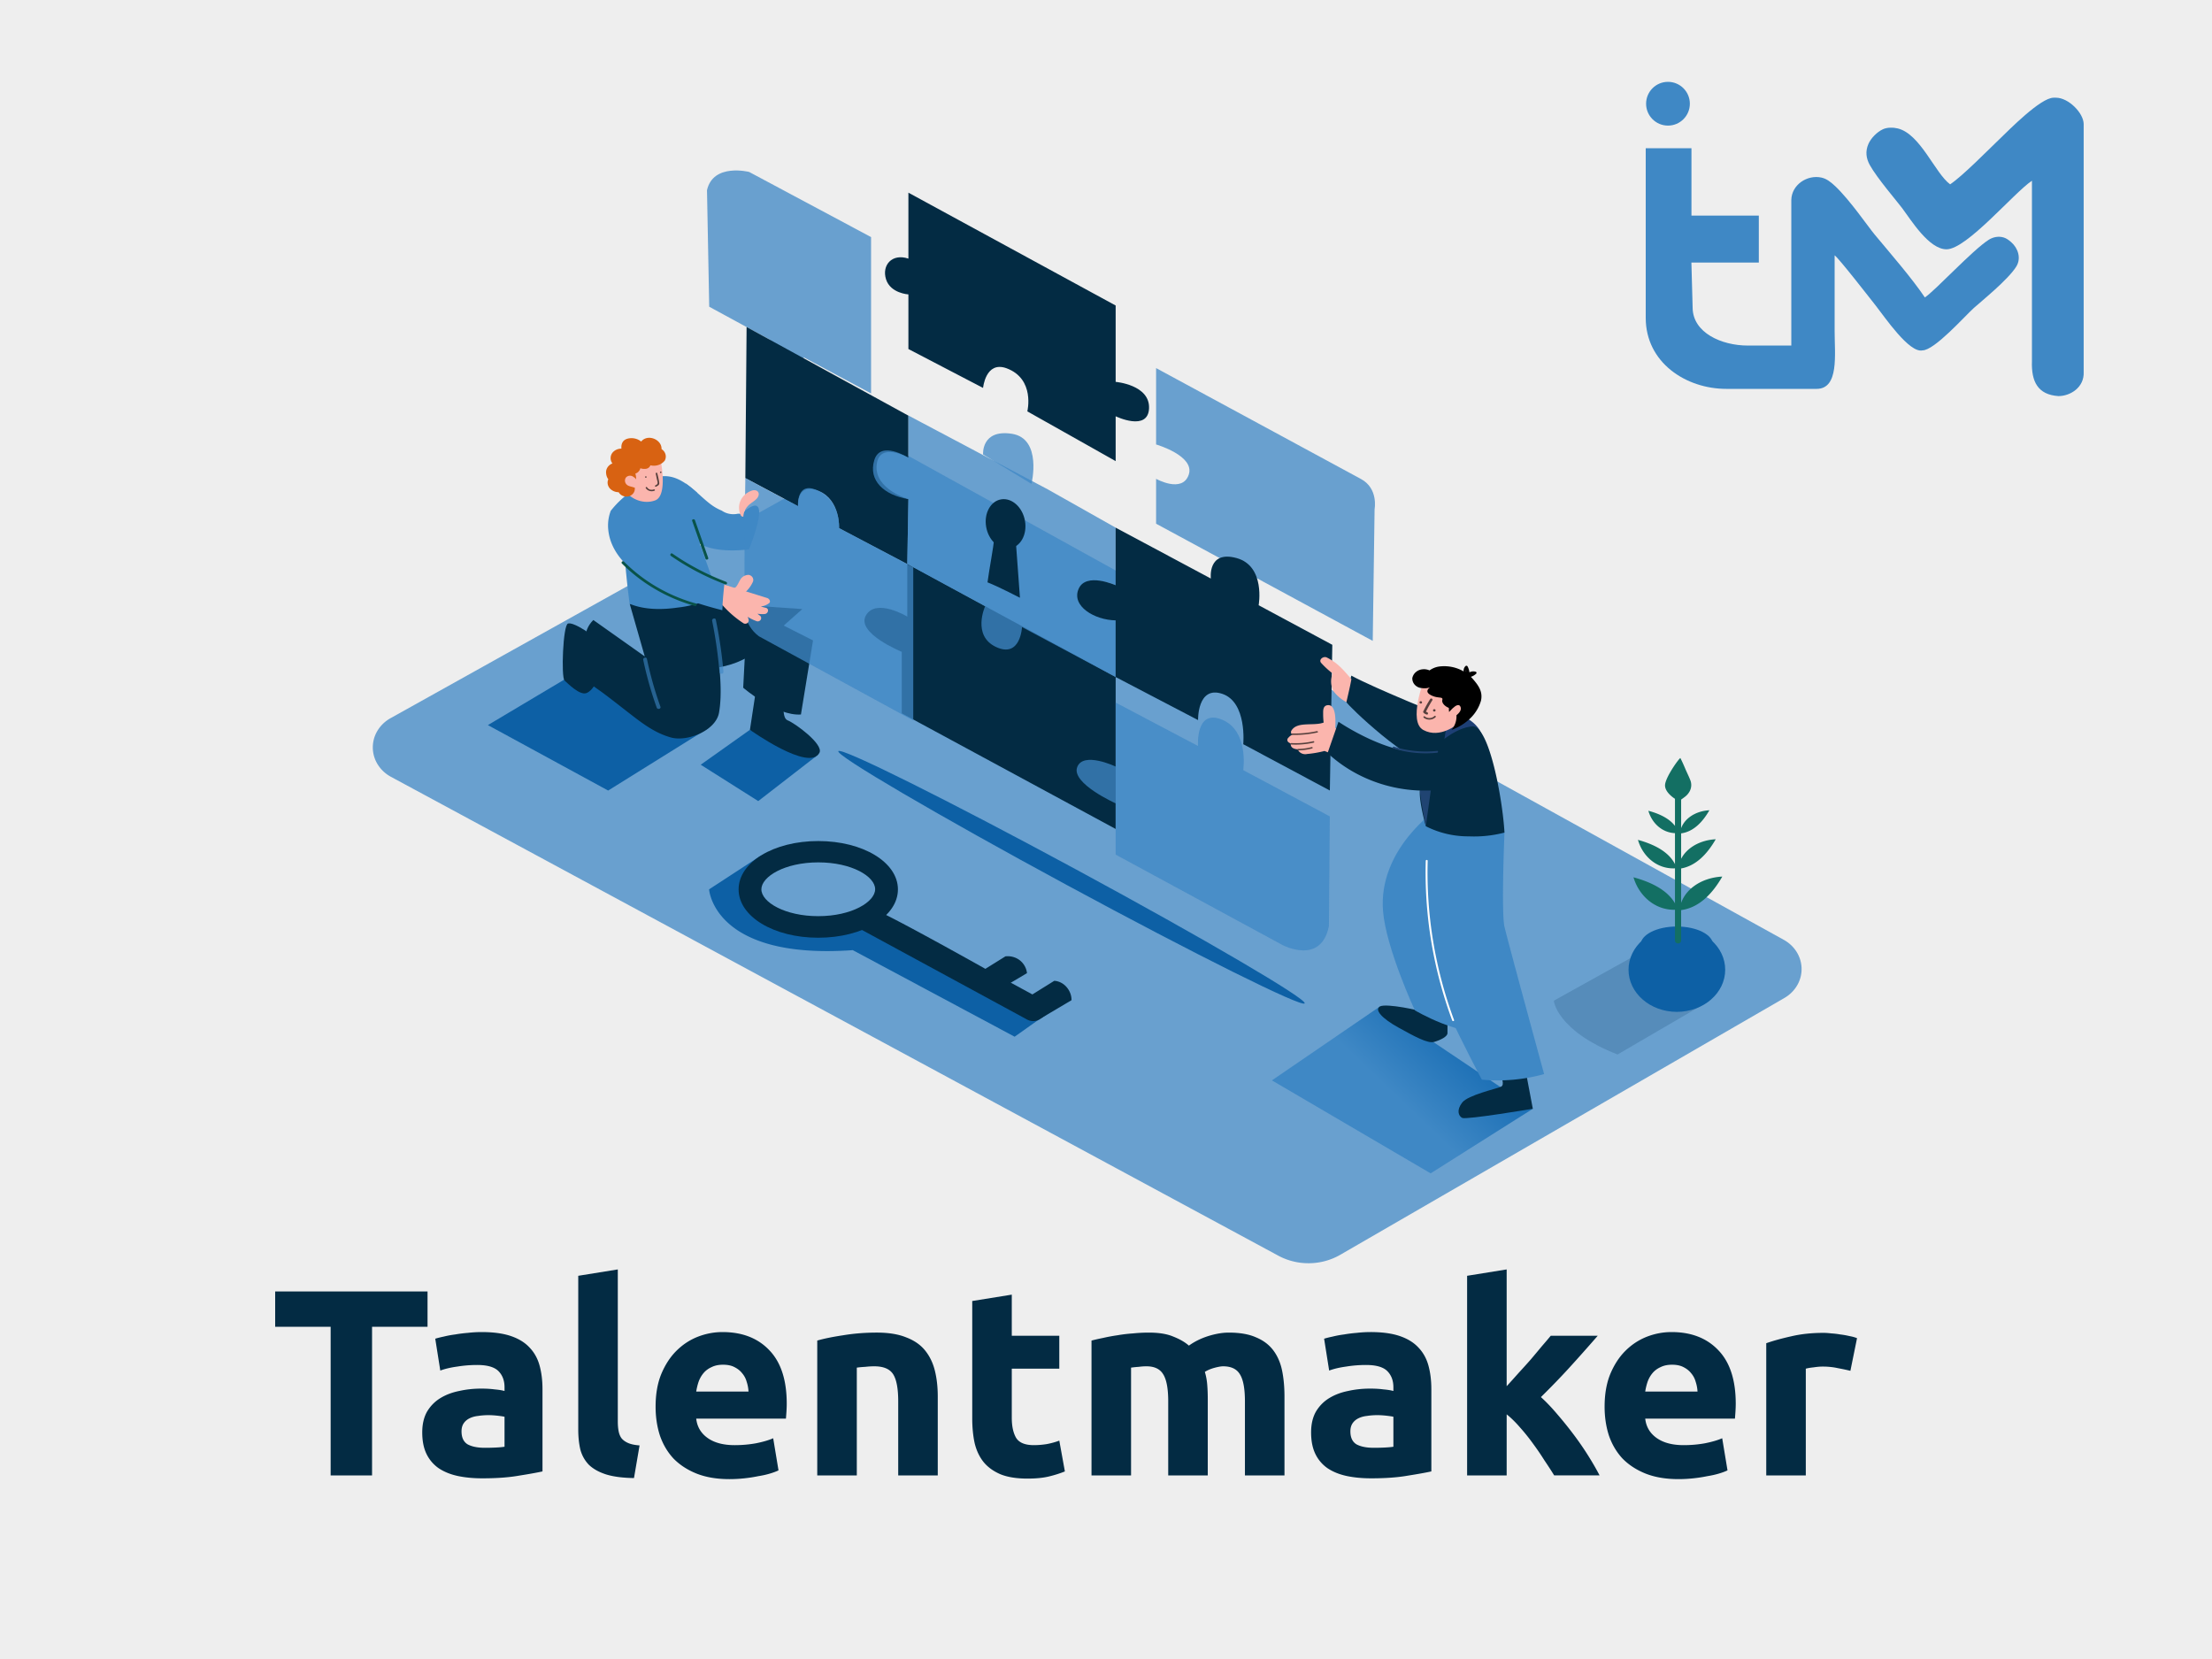 <svg width="1000" height="750" fill="none" xmlns="http://www.w3.org/2000/svg"><path fill="#EEE" d="M0 0h1000v750H0z"/><g filter="url(#a)"><path d="m166.517 294.696 215.055-119.908a17.253 17.253 0 0 1 8.347-2.138c2.937 0 5.82.738 8.347 2.138l398.162 220.095c2.425 1.348 4.438 3.258 5.845 5.547a14.625 14.625 0 0 1 2.188 7.519 14.6 14.6 0 0 1-2.031 7.558c-1.359 2.314-3.332 4.261-5.728 5.652l-200.785 116.1c-4.202 2.433-9.028 3.755-13.967 3.824-4.938.069-9.805-1.117-14.082-3.431l-401.15-216.475c-2.471-1.341-4.525-3.263-5.959-5.576a14.637 14.637 0 0 1-2.221-7.611 14.617 14.617 0 0 1 2.105-7.64c1.399-2.332 3.424-4.281 5.874-5.654z" fill="#3F88C5" fill-opacity=".76"/><path d="M327.316 200.518c-.682.511-1.429.942-2.223 1.281a.333.333 0 0 1-.17.401.38.38 0 0 1-.158.042h-1.185a9.439 9.439 0 0 1-3.81.052 9.148 9.148 0 0 1-3.48-1.452 22.315 22.315 0 0 1-4.884-2.766c-3.645-2.697-7.29-6.692-11.427-9.492 0 .785.109 1.57.2 2.322l.893 7.529 1.586 13.352c0 .239 0 .939.127 1.143 6.889 8.332 25.789 5.396 25.789 5.396s11.19-27.079-1.258-17.808z" fill="#3F88C5"/><path d="m613.923 424.95-48.916 33.464 71.752 42.035 46.2-29.196" fill="url(#b)"/><path d="m329.012 299.937-22.235 15.776 26.007 16.442 26.026-20.164M250.025 274.293l-39.458 23.51 54.366 29.588 45.58-28.393" fill="#0D60A5"/><path d="M344.812 284.059s-1.986 10.363 1.239 11.576c3.226 1.212 16.403 10.824 14.398 14.683-4.501 8.844-31.42-10.381-31.42-10.381l3.335-21.922" fill="#032B43"/><path d="M327.809 244.431c0 1.998-1.823 36.469-1.823 36.469s14.963 12.925 26.099 12.105l5.467-33.464" fill="#032B43"/><path d="M301.491 272.381s19.865 2.134 31.566-9.186c6.798-6.59 19.647-17.842 19.647-17.842l-47.386-3.261" fill="#032B43"/><path d="M338.124 123.619s-1.695 14.034 6.269 18.064c7.509 3.79 8.985-10.142 8.985-10.142l30.418 16.322V77.179l-55.131-29.452s-16.256-4.132-19.045 8.247l1.002 52.688 27.502 14.957zM434.425 175.454s-.893-11.49 12.994-9.356c13.888 2.134 8.894 22.656 8.894 22.656" fill="#3F88C5" fill-opacity=".76"/><path d="M633.15 427.511c-.547-.632-16.403-4.047-19.228-2.544-2.825 1.502 1.003 5.548 8.183 9.509 7.181 3.962 13.341 7.41 16.239 6.557 2.898-.854 6.032-2.408 6.032-3.961v-15.691M668.543 455.887c0 .905 1.913 4.524 0 5.412-1.914.888-14.872 3.722-17.514 7.137-2.643 3.415-1.714 6.027 0 6.949 1.713.922 31.93-4.132 31.93-4.132l-3.645-19.276" fill="#032B43"/><path d="M659.923 302.225s-1.731-6.727-12.065-9.749c-10.334-3.022-8.948 18.456-8.948 18.456" fill="#1D3F75"/><path d="M640.203 335.518c-1.075.444-27.192 18.542-24.968 46.321 1.348 16.766 14.379 44.903 14.379 44.903s21.032 12.532 34.628 9.357" fill="#3F88C5"/><path d="M634.59 343.526s-6.98 28.427-4.392 46.098c2.587 17.672 29.706 68.465 29.706 68.465a77.7 77.7 0 0 0 28.158-2.527s-16.403-59.996-17.915-66.586c-1.513-6.591 0-42.565 0-42.565" fill="#3F88C5"/><path d="M644.487 294.456s-32.951-13.232-43.576-19.019c0 0-2.807 10.517-2.242 11.951.565 1.434 27.994 28.103 42.227 30.374M255.108 255.409s-6.05-4.183-8.328-3.517c-2.279.666-3.153 24.279-1.568 25.73 1.586 1.451 6.871 6.829 9.896 5.702 3.026-1.126 4.775-5.702 4.775-5.702" fill="#032B43"/><path d="m310.731 240.931-36.049 2.066 6.798 23.749-23.237-16.442c-4.519 4.525-3.772 9.34-4.009 15.367a32.837 32.837 0 0 0 1.276 11.456c.127.41.273.802.437 1.195 2.169 1.861 4.684 3.5 6.415 4.781 4.174 3.09 8.22 6.317 12.32 9.493 5.796 4.473 11.318 8.758 18.663 10.807 7.344 2.049 20.193-3.09 21.687-11.115 2.607-14.376-2.15-37.032-4.301-51.357z" fill="#032B43"/><path d="m594.258 309.481-6.852-2.936c-1.222-.53-2.279 1.178-1.057 1.707l6.852 2.937c1.294.512 2.278-1.178 1.057-1.708z" fill="#606060"/><path d="m327.518 117.831 73.155 40.072v19.054s-13.158-7.666-14.343 3.141c-1.221 11.115 14.343 15.537 14.343 15.537l-.51 29.332-30.818-16.219s.601-12.737-9.113-16.767c-10.261-4.217-9.422 6.83-9.422 6.83l-23.857-12.686.565-68.294zM400.672 127.785v-24.689s-8.11-.461-10.114-6.829c-2.005-6.368 2.679-11.832 10.114-9.356V57.1l93.695 51.015v34.523s15.528 1.28 15.09 11.951c-.437 10.671-15.09 3.603-15.09 3.603v20.266l-39.931-22.486s3.645-14.683-9.422-19.498c-9.459-3.415-10.589 8.895-10.589 8.895l-33.753-17.585z" fill="#032B43"/><path d="M400.162 224.95v23.801s-14.124-8.537-18.698-.53c-4.575 8.008 16.202 16.442 16.202 16.442v27.796l96.701 52.296v-68.687l-94.205-51.118z" fill="#032B43"/><path d="m610.588 259.729.838-59.552s1.823-9.357-6.196-13.659l-92.584-50.111v34.523s17.661 5.122 14.763 13.658c-2.898 8.537-14.763 1.878-14.763 1.878v20.284l97.942 52.979zM326.953 186.125l23.783 12.72s-.802-12.14 9.423-6.83c10.224 5.31 9.112 16.767 9.112 16.767l33.589 17.739v69.199l-69.784-38.074c-3.345-2.5-5.558-6.092-6.196-10.056-.766-6.454.073-61.465.073-61.465z" fill="#3F88C5" fill-opacity=".76"/><path d="m400.162 224.95 35.211 19.088s-6.105 13.335 4.957 18.474c11.063 5.139 11.701-9.015 11.701-9.015l42.336 22.571v-25.61s-14.161-.939-16.767-10.244 11.628-8.656 16.767-5.549v-26.123l-30.654-17.295-63.04-33.396v19.105s-12.612-8.161-15.419 1.059c-2.806 9.22 4.411 15.844 15.419 17.62l-.511 29.332M494.367 287.627v28.923s-14.744-7.035-17.405.307c-2.661 7.342 17.405 16.322 17.405 16.322v23.169l75.615 40.977s17.332 9.117 20.795-8.725l.401-49.513-39.147-20.932s2.679-17.654-9.496-22.776c-12.174-5.122-10.935 11.866-10.935 11.866l-37.233-19.618z" fill="#3F88C5" fill-opacity=".76"/><path d="m494.367 208.542 43.03 22.999s-1.568-12.874 11.627-9.254c13.195 3.619 9.987 21.325 9.987 21.325l33.298 17.893-1.112 65.869-39.147-20.932s1.822-18.986-9.496-22.776c-11.317-3.79-10.935 11.866-10.935 11.866l-37.27-19.464v-25.61c-9.459-.154-20.047-6.386-16.767-14.171 3.281-7.786 16.767-1.707 16.767-1.707v-26.038M439.692 211.889c-.802 7.154-2.296 14.239-3.262 21.376 4.756 1.827 14.671 6.966 14.671 6.966l-1.823-24.842-9.586-3.5z" fill="#032B43"/><path d="M446.502 217.953c4.85-.729 7.93-6.293 6.88-12.429-1.05-6.136-5.833-10.519-10.683-9.79-4.85.728-7.931 6.293-6.88 12.429 1.05 6.135 5.833 10.518 10.683 9.79z" fill="#032B43"/><path d="M668.817 344.909a498.922 498.922 0 0 1-10.316-34.284c-.328-1.229-2.351-.7-2.023.53a485.5 485.5 0 0 0 10.316 34.283c.401 1.178 2.424.649 2.023-.529z" fill="#606060"/><path d="M278.274 183.547c-1.385-2.271-5.687-5.242-8.202-2.629a2.648 2.648 0 0 0-.624 2 2.717 2.717 0 0 0 1.044 1.841 12.839 12.839 0 0 0 5.066 1.946 1.385 1.385 0 0 0 1.185-.199c.167-.118.302-.271.393-.447.092-.176.138-.37.135-.566.224-.033.436-.116.618-.243s.329-.293.427-.484a1.232 1.232 0 0 0-.042-1.219z" fill="#FBB5AD"/><path d="m309.037 226.453-36.961-8.537s1.148 15.025 2.588 25.047c6.616 2.783 14.671 2.731 21.688 1.707a48.736 48.736 0 0 0 14.361-3.824 32.814 32.814 0 0 0 4.228-2.459c-.565-3.551-5.449-8.264-5.904-11.934z" fill="#3F88C5"/><path d="M317.475 233.743c0 2.715-.765 9.408-.929 12.122-15.565-3.892-49.208-14.444-51.541-36.178a18.61 18.61 0 0 1 1.094-8.742 42.234 42.234 0 0 1 7.764-7.649c3.973-3.415 8.893-6.949 14.361-7.854 6.725-1.127 12.028 2.971 16.858 7.239 1.823 3.944-3.426 7.803-2.734 11.815l9.404 26.464 5.741 2.766" fill="#3F88C5"/><path d="M288.316 176.205s4.082 17.774-2.169 20.028c-6.251 2.253-12.63-1.844-13.742-5.122a23.705 23.705 0 0 1-.437-8.537s4.738-6.317 16.348-6.369z" fill="#FBB5AD"/><path d="M289.062 173.03c.201-4.32-6.233-7.052-9.203-3.415a6.85 6.85 0 0 0-2.562-1.297 7.119 7.119 0 0 0-2.906-.154c-2.734.444-3.645 2.253-3.463 4.661a5.3 5.3 0 0 0-2.269.476 4.962 4.962 0 0 0-1.795 1.385 4.019 4.019 0 0 0-.816 2.416c0 .864.285 1.708.816 2.416a4.514 4.514 0 0 0-2.282 1.868 4.075 4.075 0 0 0-.543 2.793c.086.9.418 1.765.966 2.509a3.827 3.827 0 0 0-.273.854 3.915 3.915 0 0 0 .364 2.365 4.256 4.256 0 0 0 1.695 1.784 5.345 5.345 0 0 0 2.898.82 3.785 3.785 0 0 0 1.514 1.488 4.123 4.123 0 0 0 2.131.492 3.906 3.906 0 0 0 2.489-.977 3.442 3.442 0 0 0 1.156-2.284 3.21 3.21 0 0 0-.201-1.434 7.844 7.844 0 0 0 .456-5.703c.277-.086.541-.206.784-.358a3.418 3.418 0 0 0 1.476-2.049 5.586 5.586 0 0 0 2.716.222c.421-.089.81-.279 1.13-.552.319-.272.558-.617.692-1.002a6.533 6.533 0 0 0 3.606-.139 6.118 6.118 0 0 0 2.9-2.012 3.815 3.815 0 0 0 .306-2.848 4.059 4.059 0 0 0-1.782-2.325z" fill="#D86212"/><path d="M278.345 188.396a4.104 4.104 0 0 0-.677-1.59 4.405 4.405 0 0 0-1.291-1.21 2.44 2.44 0 0 0-.828-.433 2.559 2.559 0 0 0-.942-.096 2.508 2.508 0 0 0-.908.254 2.371 2.371 0 0 0-.73.565 2.44 2.44 0 0 0-.435 1.507c.026.533.229 1.044.58 1.464.839 1.024 2.206 1.041 3.39 1.485.711.273 1.13-.393.984-.956a.973.973 0 0 0 .369-.091.903.903 0 0 0 .297-.224.833.833 0 0 0 .191-.675z" fill="#FBB5AD"/><path d="M287.113 183.94c0-.41-.766-.24-.675.17l.584 2.783c.13.419.222.847.273 1.281 0 .768-.401.905-1.021 1.263a.327.327 0 0 0-.161.197.307.307 0 0 0 .034.247.348.348 0 0 0 .21.152.372.372 0 0 0 .264-.032c.802-.461 1.476-.683 1.421-1.708a34.406 34.406 0 0 0-.929-4.353zM288.713 183.188a.353.353 0 0 0-.243.095.31.31 0 0 0 0 .456.36.36 0 0 0 .487 0 .315.315 0 0 0 .1-.228.312.312 0 0 0-.1-.228.355.355 0 0 0-.244-.095zM281.97 185.323a.352.352 0 0 0-.243.094.31.31 0 0 0 0 .456c.064.06.152.094.243.094a.357.357 0 0 0 .243-.094.31.31 0 0 0 0-.456.352.352 0 0 0-.243-.094zM285.544 191.247a2.553 2.553 0 0 1-1.688.067 2.383 2.383 0 0 1-1.319-.989.345.345 0 0 0-.21-.152.372.372 0 0 0-.264.033.33.33 0 0 0-.161.197.305.305 0 0 0 .034.246 3.086 3.086 0 0 0 1.749 1.293 3.302 3.302 0 0 0 2.224-.132c.401-.136.055-.7-.365-.563z" fill="#56403D"/><path d="M328.41 229.884a4.522 4.522 0 0 0-2.273.654 4.12 4.12 0 0 0-1.554 1.685c-.565.905-.93 1.879-1.568 2.749-1.038 1.4-1.822.854-3.353.205-1.531-.649-3.044 1.537-1.403 2.254a10.14 10.14 0 0 0 4.173 1.349 3.571 3.571 0 0 0 1.278-.535c.383-.259.705-.588.946-.968.059.213.179.407.347.561.168.154.377.262.606.313.228.051.467.042.691-.024.224-.067.424-.189.579-.355a14.031 14.031 0 0 0 3.499-4.763c.133-.326.185-.675.153-1.022a2.213 2.213 0 0 0-.335-.984 2.4 2.4 0 0 0-.757-.75 2.576 2.576 0 0 0-1.029-.369z" fill="#FBB5AD"/><path d="M336.921 240.385a3475.462 3475.462 0 0 0-19.446-6.044c-.401 3.073-.602 6.146-.857 9.219a46.343 46.343 0 0 0 9.532 8.23 1.66 1.66 0 0 0 1.542-.006 1.52 1.52 0 0 0 .57-.523c.138-.217.214-.464.221-.718a4.536 4.536 0 0 0-.511-1.707 21.679 21.679 0 0 0 4.21 2.032c.327.072.67.044.978-.08.309-.123.567-.337.736-.608a1.397 1.397 0 0 0-.201-1.737l-1.294-.99a13.91 13.91 0 0 0 3.281.137c1.64-.137 2.223-2.459.419-2.852a23.123 23.123 0 0 1-2.151-.563 7.77 7.77 0 0 0 3.645-1.417c.984-.683.31-1.998-.674-2.373zM329.959 191.776a8.883 8.883 0 0 0-3.085 1.752 8.223 8.223 0 0 0-2.071 2.766 7.761 7.761 0 0 0-.707 3.314 7.767 7.767 0 0 0 .778 3.3c.088.217.25.4.461.521.211.12.46.172.705.145a7.508 7.508 0 0 1 .89-3.196 8.008 8.008 0 0 1 2.209-2.575c1.385-1.075 3.116-2.066 3.645-3.414.856-1.981-.82-3.244-2.825-2.613zM604.573 306.271a45.557 45.557 0 0 1-10.935-7.205c.201-3.414.419-10.944-3.645-10.244-1.968.376-1.822 2.493-1.822 3.961a33.695 33.695 0 0 0 .218 3.876c-4.629 1.707-12.01-.7-14.58 3.671a1.252 1.252 0 0 0 0 1.315c.129.177.282.338.456.478a5.198 5.198 0 0 0-1.823 1.4 1.35 1.35 0 0 0-.365.5 1.288 1.288 0 0 0-.094.6c.018.204.085.401.196.578.111.176.263.326.446.439.274.191.574.346.893.461a1.341 1.341 0 0 0 0 .358c0 1.486 1.239 2.134 3.153 2.305a3.497 3.497 0 0 0 1.702 1.798 3.86 3.86 0 0 0 2.544.302 48.308 48.308 0 0 0 7.873-1.366 79.958 79.958 0 0 1 8.147 3.688c.282.139.607.185.92.13.314-.054.599-.206.809-.431.21-.224.334-.509.351-.807a1.27 1.27 0 0 0-.258-.838c.301-.171.52-.443.612-.761a1.208 1.208 0 0 0-.12-.946c.199-.246.306-.546.306-.854 0-.308-.107-.608-.306-.854.233-.014.458-.083.655-.199.198-.116.361-.277.475-.467.875.478 1.823.939 2.68 1.366 1.694.751 3.116-1.502 1.512-2.254z" fill="#FBB5AD"/><path d="M585.383 300.518a47.342 47.342 0 0 1-11.154 1.075.358.358 0 0 0-.245.095.313.313 0 0 0 0 .459.358.358 0 0 0 .245.095 48.133 48.133 0 0 0 11.336-1.093c.437-.017.237-.631-.182-.631zM583.706 305.093a35.668 35.668 0 0 1-9.933.837c-.455 0-.455.632 0 .649 3.405.191 6.82-.097 10.133-.854.438-.085.237-.734-.2-.632zM583.049 307.723a24.783 24.783 0 0 1-6.214.853.363.363 0 0 0-.245.095.316.316 0 0 0-.102.23c0 .086.037.168.102.229a.358.358 0 0 0 .245.095 25.495 25.495 0 0 0 6.397-.888.334.334 0 0 0 .163-.158.3.3 0 0 0 .018-.22.324.324 0 0 0-.136-.18.364.364 0 0 0-.228-.056z" fill="#56403D"/><path d="M631.911 327.391c-.346 3.005.966 9.971 2.679 16.135 5.996 3.06 12.727 4.635 19.556 4.575a54.501 54.501 0 0 0 16.001-1.707c-.82-14.888-6.944-48.694-14.58-48.011-9.641.871-19.154 11.559-19.154 11.559-17.897 2.459-41.317-13.659-41.317-13.659l-4.92 14.154c11.154 10.349 26.048 16.399 41.735 16.954z" fill="#032B43"/><path d="M600.947 277.025c-3.645-4.132-6.033-7.24-11.118-9.784-1.512-.751-3.809.905-2.587 2.425a38.738 38.738 0 0 0 5.084 4.695V274.805a9.775 9.775 0 0 0 .401 7.478c1.527 2.125 3.569 3.88 5.96 5.122.784-3.449 1.622-6.898 2.26-10.38z" fill="#FBB5AD"/><path d="m728.594 402.31-36.14 20.078s1.148 13.454 28.796 24.33l41.589-24.244" fill="url(#c)"/><path d="M748.076 427.442c12.069 0 21.852-8.523 21.852-19.037s-9.783-19.037-21.852-19.037c-12.068 0-21.851 8.523-21.851 19.037s9.783 19.037 21.851 19.037z" fill="#0D60A5"/><path d="M748.058 405.452c9.039 0 16.366-3.716 16.366-8.298 0-4.583-7.327-8.298-16.366-8.298-9.038 0-16.366 3.715-16.366 8.298 0 4.582 7.328 8.298 16.366 8.298z" fill="#0D60A5"/><path d="M747.221 330.294v65.05c.039.321.203.617.46.831.257.215.589.334.934.334.345 0 .677-.119.934-.334.257-.214.421-.51.46-.831v-65.05a1.29 1.29 0 0 0-.46-.832 1.461 1.461 0 0 0-.934-.333c-.345 0-.677.119-.934.333a1.29 1.29 0 0 0-.46.832z" fill="#136F63"/><path d="M753.8 327.835a5.997 5.997 0 0 0 .757-2.443 5.907 5.907 0 0 0-.338-2.525c-.638-1.707-1.568-3.517-2.315-5.276-.747-1.758-1.421-3.295-2.242-4.9-.82.393-6.688 8.656-6.925 12.139-.237 3.483 4.629 6.386 4.629 6.386l1.476.871c.274.153 2.807-1.81 3.099-2.049a7.493 7.493 0 0 0 1.859-2.203zM749.407 346.821c6.197-.563 10.461-5.446 13.377-10.517-6.542.324-12.575 4.2-13.377 10.517zM748.952 346.616c-1.822-5.549-7.873-8.537-13.76-10.073 1.695 5.941 6.926 10.671 13.76 10.073zM748.605 362.802c7.874-.717 13.323-6.932 17.041-13.386-8.366.41-16.056 5.344-17.041 13.386zM748.005 362.512c-2.388-7.069-10.006-10.757-17.515-12.823 2.151 7.581 8.912 13.608 17.515 12.823zM749.207 381.532c8.985-.82 15.181-7.905 19.41-15.247-9.514.461-18.28 6.078-19.41 15.247zM748.514 381.224c-2.715-8.058-11.409-12.259-20.047-14.615 2.551 8.622 10.242 15.486 20.047 14.615z" fill="#136F63"/><path d="M388.37 392.561c-3.117 2.698-9.495-6.829-13.359-5.583a69.53 69.53 0 0 1-18.553 3.415c-5.869.29-11.865-.274-16.858-3.415-2.273-1.572-4.1-3.64-5.325-6.025a15.37 15.37 0 0 1-1.7-7.657 15.485 15.485 0 0 1 2.319-7.514c1.415-2.29 3.406-4.222 5.799-5.627l-6.816-3.295-23.31 15.196s1.932 31.961 64.954 27.488l73.174 39.133 18.735-13.267-79.06-32.849z" fill="#0D60A5"/><path d="M359.921 393.927c-20.194 0-36.013-9.595-36.013-21.854 0-12.259 15.819-21.854 36.013-21.854 20.193 0 36.012 9.595 36.012 21.854 0 12.259-15.819 21.854-36.012 21.854zm0-34.062c-15.145 0-25.716 6.437-25.716 12.191 0 5.753 10.607 12.122 25.716 12.122 15.108 0 25.715-6.437 25.715-12.191 0-5.753-10.552-12.122-25.715-12.122z" fill="#032B43"/><path d="M384.743 381.19c1.185-1.007 50.666 26.771 50.666 26.771l32.021 17.432-6.962 5.122a5.68 5.68 0 0 1-3.015 1.089 5.764 5.764 0 0 1-3.145-.696l-77.055-41.813 7.49-7.905z" fill="#032B43"/><path d="m466.61 413.408-12.976 8.076 6.834 8.946 13.942-8.264c.073-4.251-3.299-8.502-7.8-8.758zM451.155 404.222a8.767 8.767 0 0 0-3.097-1.59 9.117 9.117 0 0 0-3.518-.288l-12.375 7.7 6.834 8.947 15.273-9.049c-.23-2.207-1.344-4.251-3.117-5.72z" fill="#032B43"/><path d="M647.347 431.13c-8.558-23.122-12.596-47.5-11.919-71.965a.395.395 0 0 0-.128-.289.455.455 0 0 0-.619 0 .395.395 0 0 0-.128.289c-.676 24.534 3.374 48.982 11.956 72.17.2.495 1.038.29.838-.205z" fill="#fff"/><path d="M639.693 309.464a48.478 48.478 0 0 1-19.519-1.895c-.529-.171-.766.615-.237.785a49.163 49.163 0 0 0 19.756 1.93c.546-.051.565-.871 0-.82zM631.911 327.391h4.921l-2.242 16.135s-2.405-11.781-2.679-16.135z" fill="#204472"/><path d="M648.733 291.264c-3.08 1.536-6.907-.956-9.458-2.493-3.099-1.861-6.215-5.122-4.447-8.793.273-.546-.675-.871-.948-.324-1.823 3.824 1.039 7.495 4.319 9.578 2.916 1.861 7.29 4.661 10.935 2.868.602-.256.183-1.109-.401-.836z" fill="#009245"/><path d="M633.916 276.99s-7.509 19.191-.474 23.015c7.727 4.2 15.728-2.902 15.728-2.902s7.691-16.596 0-20.898c-7.691-4.303-14.051-1.588-15.254.785z" fill="#FBB5AD"/><path d="M635.191 291.981a1.544 1.544 0 0 1-.528-.273 56.002 56.002 0 0 1 2.861-5.122.525.525 0 0 0 .071-.197.518.518 0 0 0-.281-.529.609.609 0 0 0-.629.04.551.551 0 0 0-.145.156 56.31 56.31 0 0 0-3.044 5.43.54.54 0 0 0 0 .649c.345.389.8.679 1.313.836.783.359 1.075-.683.382-.99z" fill="#56403D"/><path d="M659.522 286.739c.893-4.029-1.075-6.829-3.863-10.005-.219-.25-.456-.501-.711-.751a6.329 6.329 0 0 0 2.351-1.383.546.546 0 0 0 .168-.228.512.512 0 0 0-.094-.529.588.588 0 0 0-.238-.165 3.882 3.882 0 0 0-2.843.273 7.567 7.567 0 0 0-.838-2.68.56.56 0 0 0-.193-.206.612.612 0 0 0-.562-.049.592.592 0 0 0-.23.169c-.304.316-.53.691-.662 1.098a2.714 2.714 0 0 0-.103 1.258c-3.404-1.993-7.464-2.763-11.427-2.168a9.875 9.875 0 0 0-4.01 1.707 6.03 6.03 0 0 0-3.098-.512 5.392 5.392 0 0 0-3.054 1.241 4.816 4.816 0 0 0-1.63 2.72 4.171 4.171 0 0 0 1.167 3.099c.808.85 1.94 1.368 3.152 1.443a7.756 7.756 0 0 0 3.646-.308c-1.076.82-1.932 2.049 0 3.244 3.444 2.101 6.05.615 5.595 2.442-.365 1.502 1.439 3.022 2.952 3.568 0 .256 0 .939.109 1.844a5.073 5.073 0 0 1 2.406.683.64.64 0 0 1 .562-.016c.088.04.165.1.222.174a.546.546 0 0 1 .109.252c.244 2.493-.524 4.98-2.15 6.966a22.293 22.293 0 0 0 7.29-4.166c2.895-2.389 4.974-5.525 5.977-9.015zm-6.706-13.949v.273a.491.491 0 0 0 0 .171v.546a1.83 1.83 0 0 1 0-.99z" fill="#000"/><path d="M638.49 293.688a3.288 3.288 0 0 1-2.165.925 3.324 3.324 0 0 1-2.246-.737c-.382-.29-.82.29-.437.581a4.111 4.111 0 0 0 2.716.868 4.067 4.067 0 0 0 2.624-1.09c.346-.325-.146-.871-.492-.547zM638.618 290.632a.61.61 0 0 0-.439.015.551.551 0 0 0-.299.301.504.504 0 0 0 .016.411c.063.13.178.231.321.28.143.05.3.045.439-.014a.558.558 0 0 0 .299-.301.506.506 0 0 0-.016-.412.56.56 0 0 0-.321-.28zM632.513 287.03a.61.61 0 0 0-.439.014.56.56 0 0 0-.3.301.51.51 0 0 0 .016.412c.063.129.179.23.322.28.142.05.3.044.439-.015a.551.551 0 0 0 .299-.301.508.508 0 0 0-.016-.411.556.556 0 0 0-.321-.28z" fill="#56403D"/><path d="M644.176 293.108s4.866-6.693 6.124-3.5c1.257 3.192-6.579 6.505-6.579 6.505" fill="#FBB5AD"/><path d="M313.612 250.185c-.201-1.025-1.823-.598-1.677.427a201.15 201.15 0 0 1 3.317 23.203c0 1.041 1.823 1.041 1.823 0a204.933 204.933 0 0 0-3.463-23.63zM288.57 289.488a164.306 164.306 0 0 1-6.106-21.615c-.218-1.024-1.822-.598-1.676.427a164.302 164.302 0 0 0 6.105 21.615c.365.99 2.041.563 1.677-.427z" fill="#3F88C5" fill-opacity=".6"/><path d="M304.572 242.809c-12.428-3.481-23.639-10.006-32.477-18.9-.565-.581-1.495.29-.912.853 8.998 9.039 20.403 15.668 33.042 19.208a.683.683 0 0 0 .426-.11.615.615 0 0 0 .256-.337.584.584 0 0 0-.032-.413.633.633 0 0 0-.303-.301zM318.241 233.026a113.227 113.227 0 0 1-24.258-12.754c-.674-.461-1.33.598-.656 1.059a114.58 114.58 0 0 0 24.567 12.839c.766.324 1.112-.837.347-1.144zM310.185 222.236l-6.015-17.074c-.255-.734-1.512-.427-1.257.324l6.014 17.074c.201.751 1.458.427 1.258-.324z" fill="#095349"/><path d="M579.804 423.607c1.188-1.927-45.039-29.013-103.25-60.498-58.212-31.485-106.364-55.446-107.552-53.519-1.188 1.927 45.039 29.013 103.25 60.498 58.212 31.485 106.364 55.446 107.552 53.519z" fill="#0D60A5"/></g><g clip-path="url(#d)" fill="#3F88C5"><path fill-rule="evenodd" clip-rule="evenodd" d="M881.613 83.334c-6.838-5.01-13.418-22.8-23.708-25.278-2.043-.491-4.73-.515-6.646.362-2.699 1.235-5.467 4.041-6.62 6.735-1.406 3.285-1.03 6.417.668 9.47 3.315 5.963 12.369 16.462 14.639 19.499 4.053 5.423 12.091 18.583 20.035 18.583 9.153 0 30.351-25.467 38.619-31.003V163.29c-.315 9.151 2.589 15.146 11.966 15.774 5.435 0 11.737-3.979 11.423-10.878V56.137c0-5.018-6.86-11.966-12.511-11.966h-1.087c-5.916 0-20.179 14.632-24.353 18.617-5.593 5.338-16.686 16.703-22.425 20.546z"/><path fill-rule="evenodd" clip-rule="evenodd" d="m765.213 139.358-.567-20.669h30.483V97.476h-30.46v-30.46H744v76.693c0 20.167 18.128 32.092 36.443 32.092h40.795c10.255 0 8.158-15.613 8.158-26.108v-34.267c1.854 1.241 15.977 19.434 18.591 22.747 4.111 5.208 15.172 21.593 21.116 20.223 5.446 0 19.059-15.409 23.245-19.182 3.301-2.976 15.462-12.728 19.181-18.731 2.281-3.681.84-8.262-2.315-11.016-1.223-1.068-2.245-1.755-3.384-2.106-2.291-.707-4.803-.218-6.779 1.045-7.413 4.737-23.98 22.789-28.86 26.057-5.766-8.61-15.767-20.1-22.696-28.433-3.053-3.671-11.098-15.476-17.783-21.825-2.268-2.155-4.136-3.449-6.253-3.92-6.435-1.428-13.512 3.214-13.644 10.12v65.815h-19.581c-12.151 0-24.776-5.872-25.021-16.862z"/><path d="M754.058 56.781c5.462 0 9.89-4.428 9.89-9.89 0-5.463-4.428-9.891-9.89-9.891-5.463 0-9.891 4.428-9.891 9.89 0 5.463 4.428 9.891 9.891 9.891z"/></g><path d="M193.28 583.84v15.96H168.2V667h-18.72v-67.2H124.4v-15.96h68.88zm25.928 70.68c1.76 0 3.44-.04 5.04-.12 1.6-.08 2.88-.2 3.84-.36v-13.56c-.72-.16-1.8-.32-3.24-.48-1.44-.16-2.76-.24-3.96-.24-1.68 0-3.28.12-4.8.36-1.44.16-2.72.52-3.84 1.08-1.12.56-2 1.32-2.64 2.28-.64.96-.96 2.16-.96 3.6 0 2.8.92 4.76 2.76 5.88 1.92 1.04 4.52 1.56 7.8 1.56zm-1.44-52.32c5.28 0 9.68.6 13.2 1.8 3.52 1.2 6.32 2.92 8.4 5.16 2.16 2.24 3.68 4.96 4.56 8.16.88 3.2 1.32 6.76 1.32 10.68v37.2c-2.56.56-6.12 1.2-10.68 1.92-4.56.8-10.08 1.2-16.56 1.2-4.08 0-7.8-.36-11.16-1.08-3.28-.72-6.12-1.88-8.52-3.48a16.65 16.65 0 0 1-5.52-6.48c-1.28-2.64-1.92-5.88-1.92-9.72 0-3.68.72-6.8 2.16-9.36 1.52-2.56 3.52-4.6 6-6.12 2.48-1.52 5.32-2.6 8.52-3.24 3.2-.72 6.52-1.08 9.959-1.08 2.321 0 4.361.12 6.121.36 1.84.16 3.32.4 4.44.72v-1.68c0-3.04-.92-5.48-2.76-7.32-1.84-1.84-5.04-2.76-9.6-2.76-3.04 0-6.04.24-9 .72-2.96.4-5.52 1-7.68 1.8l-2.28-14.4c1.04-.32 2.32-.64 3.84-.96 1.6-.4 3.32-.72 5.16-.96 1.84-.32 3.76-.56 5.76-.72 2.08-.24 4.16-.36 6.24-.36zm68.848 66c-5.2-.08-9.44-.64-12.72-1.68-3.2-1.04-5.76-2.48-7.68-4.32-1.84-1.92-3.12-4.2-3.84-6.84-.64-2.72-.96-5.76-.96-9.12v-69.48l17.88-2.88v68.76c0 1.6.12 3.04.36 4.32.24 1.28.68 2.36 1.32 3.24.72.88 1.72 1.6 3 2.16s3 .92 5.16 1.08l-2.52 14.76zm9.768-32.28c0-5.6.84-10.48 2.52-14.64 1.76-4.24 4.04-7.76 6.84-10.56 2.8-2.8 6-4.92 9.6-6.36 3.68-1.44 7.44-2.16 11.28-2.16 8.96 0 16.04 2.76 21.24 8.28 5.2 5.44 7.8 13.48 7.8 24.12 0 1.04-.04 2.2-.12 3.48-.08 1.2-.16 2.28-.24 3.24h-40.56c.4 3.68 2.12 6.6 5.16 8.76s7.12 3.24 12.24 3.24c3.28 0 6.48-.28 9.6-.84 3.2-.64 5.8-1.4 7.8-2.28l2.4 14.52c-.96.48-2.24.96-3.84 1.44-1.6.48-3.4.88-5.4 1.2-1.92.4-4 .72-6.24.96s-4.48.36-6.72.36c-5.68 0-10.64-.84-14.88-2.52-4.16-1.68-7.64-3.96-10.44-6.84-2.72-2.96-4.76-6.44-6.12-10.44-1.28-4-1.92-8.32-1.92-12.96zm42-6.84c-.08-1.52-.36-3-.84-4.44a9.897 9.897 0 0 0-2.04-3.84c-.88-1.12-2.04-2.04-3.48-2.76-1.36-.72-3.08-1.08-5.16-1.08-2 0-3.72.36-5.16 1.08-1.44.64-2.64 1.52-3.6 2.64s-1.72 2.44-2.28 3.96c-.48 1.44-.84 2.92-1.08 4.44h23.64zm31.079-23.04c3.04-.88 6.96-1.68 11.76-2.4 4.8-.8 9.84-1.2 15.119-1.2 5.361 0 9.801.72 13.321 2.16 3.6 1.36 6.44 3.32 8.52 5.88 2.08 2.56 3.56 5.6 4.44 9.12.88 3.52 1.32 7.44 1.32 11.76V667h-17.88v-33.48c0-5.76-.76-9.84-2.28-12.24-1.52-2.4-4.36-3.6-8.52-3.6-1.28 0-2.64.08-4.08.24-1.44.08-2.72.2-3.84.36V667h-17.88v-60.96zm70.064-17.88 17.88-2.88v18.6h21.48v14.88h-21.48v22.2c0 3.76.64 6.76 1.92 9 1.36 2.24 4.04 3.36 8.04 3.36 1.92 0 3.88-.16 5.88-.48 2.08-.4 3.96-.92 5.64-1.56l2.52 13.92c-2.16.88-4.56 1.64-7.2 2.28-2.64.64-5.88.96-9.72.96-4.88 0-8.92-.64-12.12-1.92-3.2-1.36-5.76-3.2-7.68-5.52-1.92-2.4-3.28-5.28-4.08-8.64-.72-3.36-1.08-7.08-1.08-11.16v-53.04zm88.6 45.36c0-5.76-.76-9.84-2.28-12.24-1.44-2.4-3.96-3.6-7.56-3.6-1.12 0-2.28.08-3.48.24-1.2.08-2.36.2-3.48.36V667h-17.88v-60.96c1.52-.4 3.28-.8 5.28-1.2 2.08-.48 4.24-.88 6.48-1.2 2.32-.4 4.68-.68 7.08-.84 2.4-.24 4.76-.36 7.08-.36 4.56 0 8.24.6 11.04 1.8 2.88 1.12 5.24 2.48 7.08 4.08 2.56-1.84 5.48-3.28 8.76-4.32 3.36-1.04 6.44-1.56 9.24-1.56 5.04 0 9.16.72 12.36 2.16 3.28 1.36 5.88 3.32 7.8 5.88s3.24 5.6 3.96 9.12c.72 3.52 1.08 7.44 1.08 11.76V667h-17.88v-33.48c0-5.76-.76-9.84-2.28-12.24-1.44-2.4-3.96-3.6-7.56-3.6-.96 0-2.32.24-4.08.72-1.68.48-3.08 1.08-4.2 1.8.56 1.84.92 3.8 1.08 5.88.16 2 .24 4.16.24 6.48V667h-17.88v-33.48zm92.916 21c1.76 0 3.44-.04 5.04-.12 1.6-.08 2.88-.2 3.84-.36v-13.56c-.72-.16-1.8-.32-3.24-.48-1.44-.16-2.76-.24-3.96-.24-1.68 0-3.28.12-4.8.36-1.44.16-2.72.52-3.84 1.08-1.12.56-2 1.32-2.64 2.28-.64.96-.96 2.16-.96 3.6 0 2.8.92 4.76 2.76 5.88 1.92 1.04 4.52 1.56 7.8 1.56zm-1.44-52.32c5.28 0 9.68.6 13.2 1.8 3.52 1.2 6.32 2.92 8.4 5.16 2.16 2.24 3.68 4.96 4.56 8.16.88 3.2 1.32 6.76 1.32 10.68v37.2c-2.56.56-6.12 1.2-10.68 1.92-4.56.8-10.08 1.2-16.56 1.2-4.08 0-7.8-.36-11.16-1.08-3.28-.72-6.12-1.88-8.52-3.48a16.65 16.65 0 0 1-5.52-6.48c-1.28-2.64-1.92-5.88-1.92-9.72 0-3.68.72-6.8 2.16-9.36 1.52-2.56 3.52-4.6 6-6.12 2.48-1.52 5.32-2.6 8.52-3.24 3.2-.72 6.52-1.08 9.96-1.08 2.32 0 4.36.12 6.12.36 1.84.16 3.32.4 4.44.72v-1.68c0-3.04-.92-5.48-2.76-7.32-1.84-1.84-5.04-2.76-9.6-2.76-3.04 0-6.04.24-9 .72-2.96.4-5.52 1-7.68 1.8l-2.28-14.4c1.04-.32 2.32-.64 3.84-.96 1.6-.4 3.32-.72 5.16-.96 1.84-.32 3.76-.56 5.76-.72 2.08-.24 4.16-.36 6.24-.36zm61.529 24.48c1.76-1.92 3.56-3.92 5.4-6 1.92-2.08 3.76-4.12 5.52-6.12 1.76-2.08 3.4-4.04 4.92-5.88 1.6-1.84 2.96-3.44 4.08-4.8h21.24c-4.24 4.88-8.4 9.56-12.48 14.04-4 4.4-8.4 8.96-13.2 13.68 2.4 2.16 4.88 4.76 7.44 7.8 2.56 2.96 5.04 6.04 7.44 9.24 2.4 3.2 4.6 6.4 6.6 9.6 2 3.2 3.68 6.12 5.04 8.76h-20.52c-1.28-2.08-2.76-4.36-4.44-6.84-1.6-2.56-3.32-5.08-5.16-7.56-1.84-2.56-3.8-5-5.88-7.32-2-2.32-4-4.28-6-5.88V667h-17.88v-90.24l17.88-2.88v52.8zm44.276 9.24c0-5.6.84-10.48 2.52-14.64 1.76-4.24 4.04-7.76 6.84-10.56 2.8-2.8 6-4.92 9.6-6.36 3.68-1.44 7.44-2.16 11.28-2.16 8.96 0 16.04 2.76 21.24 8.28 5.2 5.44 7.8 13.48 7.8 24.12 0 1.04-.04 2.2-.12 3.48-.08 1.2-.16 2.28-.24 3.24h-40.56c.4 3.68 2.12 6.6 5.16 8.76s7.12 3.24 12.24 3.24c3.28 0 6.48-.28 9.6-.84 3.2-.64 5.8-1.4 7.8-2.28l2.4 14.52c-.96.48-2.24.96-3.84 1.44-1.6.48-3.4.88-5.4 1.2-1.92.4-4 .72-6.24.96s-4.48.36-6.72.36c-5.68 0-10.64-.84-14.88-2.52-4.16-1.68-7.64-3.96-10.44-6.84-2.72-2.96-4.76-6.44-6.12-10.44-1.28-4-1.92-8.32-1.92-12.96zm42-6.84c-.08-1.52-.36-3-.84-4.44a9.897 9.897 0 0 0-2.04-3.84c-.88-1.12-2.04-2.04-3.48-2.76-1.36-.72-3.08-1.08-5.16-1.08-2 0-3.72.36-5.16 1.08-1.44.64-2.64 1.52-3.6 2.64s-1.72 2.44-2.28 3.96c-.48 1.44-.84 2.92-1.08 4.44h23.64zm69.118-9.36c-1.6-.4-3.48-.8-5.64-1.2-2.16-.48-4.48-.72-6.96-.72-1.12 0-2.48.12-4.08.36-1.52.16-2.68.36-3.48.6V667h-17.88v-59.76c3.2-1.12 6.96-2.16 11.28-3.12 4.4-1.04 9.28-1.56 14.64-1.56.96 0 2.12.08 3.48.24 1.36.08 2.72.24 4.08.48 1.36.16 2.72.4 4.08.72 1.36.24 2.52.56 3.48.96l-3 14.76z" fill="#032B43"/><defs><linearGradient id="b" x1="670.858" y1="421.757" x2="625.175" y2="469.592" gradientUnits="userSpaceOnUse"><stop stop-color="#005CA9"/><stop offset="1" stop-color="#3F88C5"/></linearGradient><linearGradient id="c" x1="24923.9" y1="9998.49" x2="24141.8" y2="10981.7" gradientUnits="userSpaceOnUse"><stop stop-color="#0D4472"/><stop offset="1" stop-color="#568CBA"/></linearGradient><clipPath id="d"><path fill="#fff" transform="translate(744 37)" d="M0 0h198v142.064H0z"/></clipPath><filter id="a" x="77" y="21" width="829" height="612.206" filterUnits="userSpaceOnUse" color-interpolation-filters="sRGB"><feFlood flood-opacity="0" result="BackgroundImageFix"/><feColorMatrix in="SourceAlpha" values="0 0 0 0 0 0 0 0 0 0 0 0 0 0 0 0 0 0 127 0"/><feOffset dx="10" dy="30"/><feGaussianBlur stdDeviation="25"/><feColorMatrix values="0 0 0 0 0 0 0 0 0 0 0 0 0 0 0 0 0 0 0.25 0"/><feBlend in2="BackgroundImageFix" result="effect1_dropShadow"/><feBlend in="SourceGraphic" in2="effect1_dropShadow" result="shape"/></filter></defs></svg>